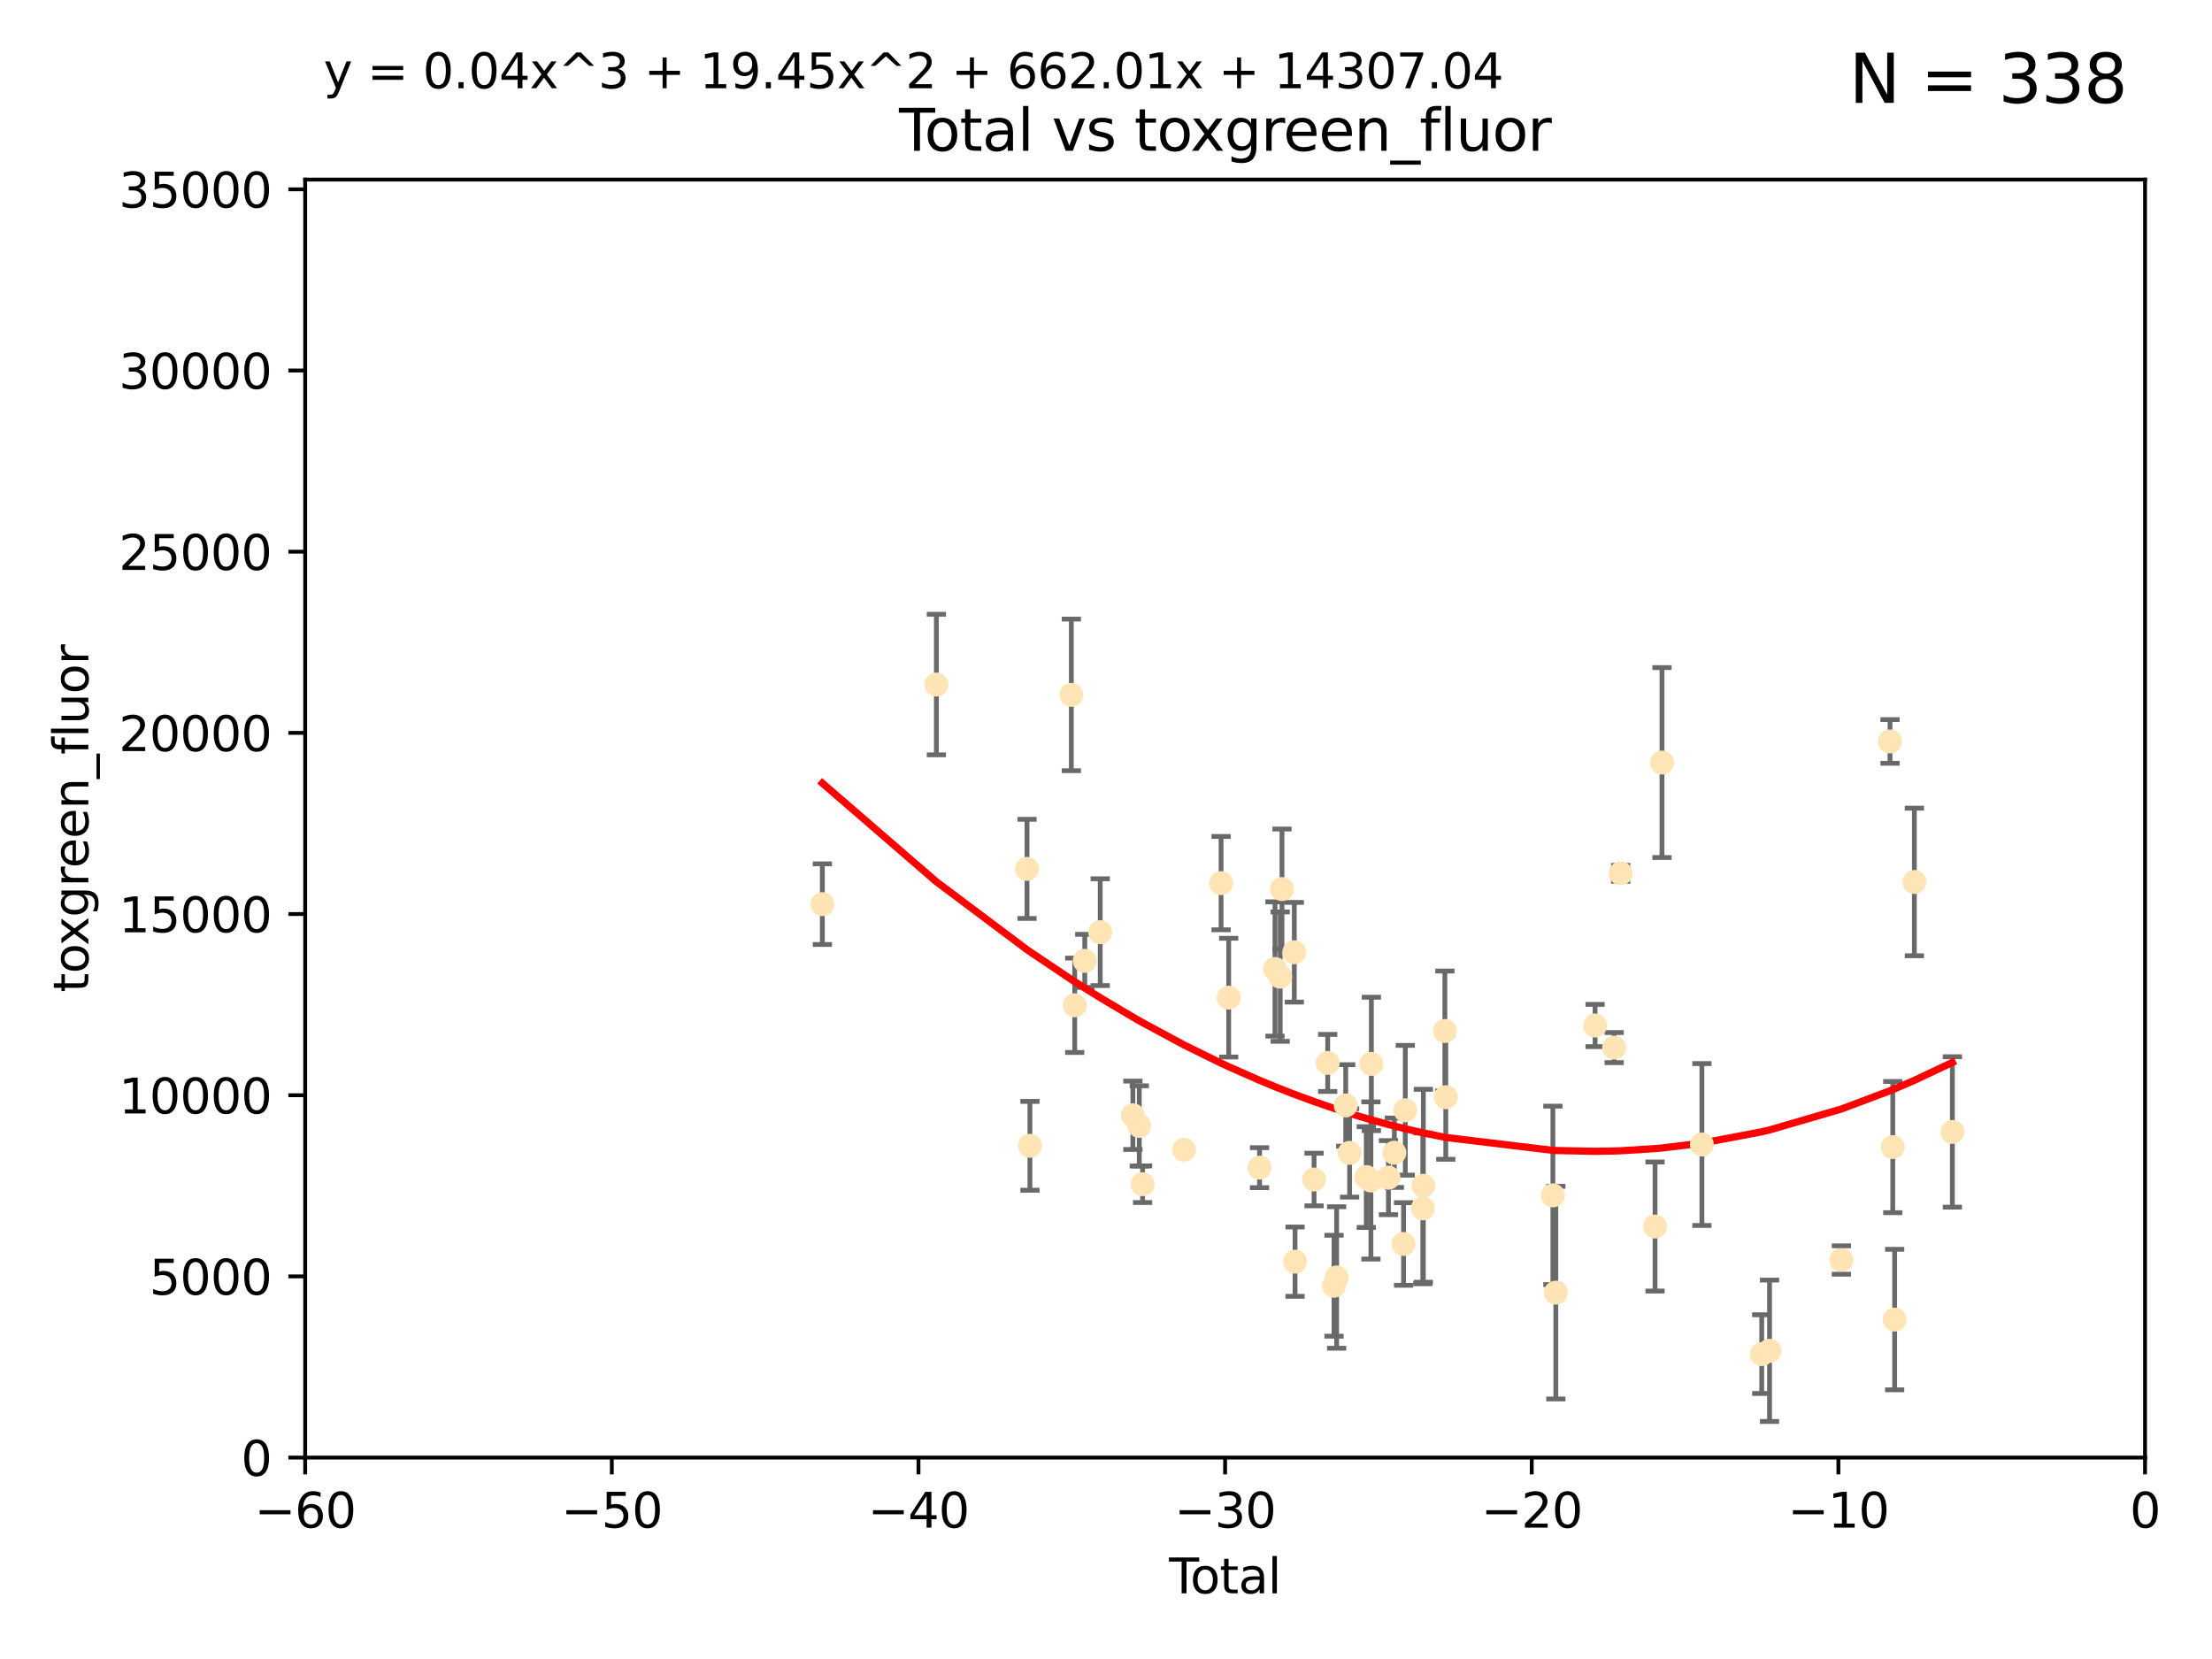 <?xml version="1.0" encoding="utf-8" standalone="no"?>
<!DOCTYPE svg PUBLIC "-//W3C//DTD SVG 1.1//EN"
  "http://www.w3.org/Graphics/SVG/1.1/DTD/svg11.dtd">
<svg xmlns:xlink="http://www.w3.org/1999/xlink" width="460.8pt" height="345.6pt" viewBox="0 0 460.8 345.6" xmlns="http://www.w3.org/2000/svg" version="1.1">
 <defs>
  <style type="text/css">*{stroke-linejoin: round; stroke-linecap: butt}</style>
 </defs>
 <g id="figure_1">
  <g id="patch_1">
   <path d="M 0 345.6 
L 460.8 345.6 
L 460.8 0 
L 0 0 
z
" style="fill: #ffffff"/>
  </g>
  <g id="axes_1">
   <g id="patch_2">
    <path d="M 63.571 303.64 
L 446.85 303.64 
L 446.85 37.411 
L 63.571 37.411 
z
" style="fill: #ffffff"/>
   </g>
   <g id="PathCollection_1">
    <defs>
     <path id="me85b49d311" d="M 0 1.118 
C 0.297 1.118 0.581 1 0.791 0.791 
C 1 0.581 1.118 0.297 1.118 0 
C 1.118 -0.297 1 -0.581 0.791 -0.791 
C 0.581 -1 0.297 -1.118 0 -1.118 
C -0.297 -1.118 -0.581 -1 -0.791 -0.791 
C -1 -0.581 -1.118 -0.297 -1.118 0 
C -1.118 0.297 -1 0.581 -0.791 0.791 
C -0.581 1 -0.297 1.118 0 1.118 
z
" style="stroke: #ffe4b5"/>
    </defs>
    <g clip-path="url(#p137fd1399c)">
     <use xlink:href="#me85b49d311" x="171.311" y="188.351" style="fill: #ffe4b5; stroke: #ffe4b5"/>
     <use xlink:href="#me85b49d311" x="195.063" y="142.599" style="fill: #ffe4b5; stroke: #ffe4b5"/>
     <use xlink:href="#me85b49d311" x="213.943" y="181.005" style="fill: #ffe4b5; stroke: #ffe4b5"/>
     <use xlink:href="#me85b49d311" x="214.558" y="238.693" style="fill: #ffe4b5; stroke: #ffe4b5"/>
     <use xlink:href="#me85b49d311" x="223.178" y="144.756" style="fill: #ffe4b5; stroke: #ffe4b5"/>
     <use xlink:href="#me85b49d311" x="223.882" y="209.418" style="fill: #ffe4b5; stroke: #ffe4b5"/>
     <use xlink:href="#me85b49d311" x="225.978" y="200.169" style="fill: #ffe4b5; stroke: #ffe4b5"/>
     <use xlink:href="#me85b49d311" x="229.196" y="194.192" style="fill: #ffe4b5; stroke: #ffe4b5"/>
     <use xlink:href="#me85b49d311" x="236.002" y="232.333" style="fill: #ffe4b5; stroke: #ffe4b5"/>
     <use xlink:href="#me85b49d311" x="237.334" y="234.551" style="fill: #ffe4b5; stroke: #ffe4b5"/>
     <use xlink:href="#me85b49d311" x="238.024" y="246.695" style="fill: #ffe4b5; stroke: #ffe4b5"/>
     <use xlink:href="#me85b49d311" x="246.672" y="239.511" style="fill: #ffe4b5; stroke: #ffe4b5"/>
     <use xlink:href="#me85b49d311" x="254.374" y="183.971" style="fill: #ffe4b5; stroke: #ffe4b5"/>
     <use xlink:href="#me85b49d311" x="255.958" y="207.828" style="fill: #ffe4b5; stroke: #ffe4b5"/>
     <use xlink:href="#me85b49d311" x="262.386" y="243.244" style="fill: #ffe4b5; stroke: #ffe4b5"/>
     <use xlink:href="#me85b49d311" x="265.608" y="201.857" style="fill: #ffe4b5; stroke: #ffe4b5"/>
     <use xlink:href="#me85b49d311" x="266.693" y="203.455" style="fill: #ffe4b5; stroke: #ffe4b5"/>
     <use xlink:href="#me85b49d311" x="267.062" y="185.203" style="fill: #ffe4b5; stroke: #ffe4b5"/>
     <use xlink:href="#me85b49d311" x="269.628" y="198.375" style="fill: #ffe4b5; stroke: #ffe4b5"/>
     <use xlink:href="#me85b49d311" x="269.785" y="262.829" style="fill: #ffe4b5; stroke: #ffe4b5"/>
     <use xlink:href="#me85b49d311" x="273.742" y="245.717" style="fill: #ffe4b5; stroke: #ffe4b5"/>
     <use xlink:href="#me85b49d311" x="276.582" y="221.426" style="fill: #ffe4b5; stroke: #ffe4b5"/>
     <use xlink:href="#me85b49d311" x="277.901" y="267.838" style="fill: #ffe4b5; stroke: #ffe4b5"/>
     <use xlink:href="#me85b49d311" x="278.444" y="266.121" style="fill: #ffe4b5; stroke: #ffe4b5"/>
     <use xlink:href="#me85b49d311" x="280.335" y="230.287" style="fill: #ffe4b5; stroke: #ffe4b5"/>
     <use xlink:href="#me85b49d311" x="281.148" y="240.165" style="fill: #ffe4b5; stroke: #ffe4b5"/>
     <use xlink:href="#me85b49d311" x="284.624" y="245.207" style="fill: #ffe4b5; stroke: #ffe4b5"/>
     <use xlink:href="#me85b49d311" x="285.587" y="245.916" style="fill: #ffe4b5; stroke: #ffe4b5"/>
     <use xlink:href="#me85b49d311" x="285.68" y="221.632" style="fill: #ffe4b5; stroke: #ffe4b5"/>
     <use xlink:href="#me85b49d311" x="289.239" y="245.328" style="fill: #ffe4b5; stroke: #ffe4b5"/>
     <use xlink:href="#me85b49d311" x="290.468" y="240.133" style="fill: #ffe4b5; stroke: #ffe4b5"/>
     <use xlink:href="#me85b49d311" x="292.388" y="259.145" style="fill: #ffe4b5; stroke: #ffe4b5"/>
     <use xlink:href="#me85b49d311" x="292.749" y="231.288" style="fill: #ffe4b5; stroke: #ffe4b5"/>
     <use xlink:href="#me85b49d311" x="296.398" y="251.723" style="fill: #ffe4b5; stroke: #ffe4b5"/>
     <use xlink:href="#me85b49d311" x="296.505" y="247.017" style="fill: #ffe4b5; stroke: #ffe4b5"/>
     <use xlink:href="#me85b49d311" x="300.995" y="214.773" style="fill: #ffe4b5; stroke: #ffe4b5"/>
     <use xlink:href="#me85b49d311" x="301.18" y="228.569" style="fill: #ffe4b5; stroke: #ffe4b5"/>
     <use xlink:href="#me85b49d311" x="323.494" y="249.018" style="fill: #ffe4b5; stroke: #ffe4b5"/>
     <use xlink:href="#me85b49d311" x="324.108" y="269.281" style="fill: #ffe4b5; stroke: #ffe4b5"/>
     <use xlink:href="#me85b49d311" x="332.286" y="213.635" style="fill: #ffe4b5; stroke: #ffe4b5"/>
     <use xlink:href="#me85b49d311" x="336.257" y="218.233" style="fill: #ffe4b5; stroke: #ffe4b5"/>
     <use xlink:href="#me85b49d311" x="337.617" y="181.932" style="fill: #ffe4b5; stroke: #ffe4b5"/>
     <use xlink:href="#me85b49d311" x="344.776" y="255.506" style="fill: #ffe4b5; stroke: #ffe4b5"/>
     <use xlink:href="#me85b49d311" x="346.22" y="158.854" style="fill: #ffe4b5; stroke: #ffe4b5"/>
     <use xlink:href="#me85b49d311" x="354.538" y="238.425" style="fill: #ffe4b5; stroke: #ffe4b5"/>
     <use xlink:href="#me85b49d311" x="366.999" y="282.089" style="fill: #ffe4b5; stroke: #ffe4b5"/>
     <use xlink:href="#me85b49d311" x="368.627" y="281.39" style="fill: #ffe4b5; stroke: #ffe4b5"/>
     <use xlink:href="#me85b49d311" x="383.593" y="262.484" style="fill: #ffe4b5; stroke: #ffe4b5"/>
     <use xlink:href="#me85b49d311" x="393.724" y="154.454" style="fill: #ffe4b5; stroke: #ffe4b5"/>
     <use xlink:href="#me85b49d311" x="394.298" y="238.955" style="fill: #ffe4b5; stroke: #ffe4b5"/>
     <use xlink:href="#me85b49d311" x="394.69" y="274.889" style="fill: #ffe4b5; stroke: #ffe4b5"/>
     <use xlink:href="#me85b49d311" x="398.798" y="183.73" style="fill: #ffe4b5; stroke: #ffe4b5"/>
     <use xlink:href="#me85b49d311" x="406.714" y="235.8" style="fill: #ffe4b5; stroke: #ffe4b5"/>
    </g>
   </g>
   <g id="matplotlib.axis_1">
    <g id="xtick_1">
     <g id="line2d_1">
      <defs>
       <path id="m6e05df9d14" d="M 0 0 
L 0 3.5 
" style="stroke: #000000; stroke-width: 0.8"/>
      </defs>
      <g>
       <use xlink:href="#m6e05df9d14" x="63.571" y="303.64" style="stroke: #000000; stroke-width: 0.8"/>
      </g>
     </g>
     <g id="text_1">
      <!-- −60 -->
      <g transform="translate(53.019 318.238)scale(0.1 -0.1)">
       <defs>
        <path id="DejaVuSans-2212" d="M 678 2272 
L 4684 2272 
L 4684 1741 
L 678 1741 
L 678 2272 
z
" transform="scale(0.016)"/>
        <path id="DejaVuSans-36" d="M 2113 2584 
Q 1688 2584 1439 2293 
Q 1191 2003 1191 1497 
Q 1191 994 1439 701 
Q 1688 409 2113 409 
Q 2538 409 2786 701 
Q 3034 994 3034 1497 
Q 3034 2003 2786 2293 
Q 2538 2584 2113 2584 
z
M 3366 4563 
L 3366 3988 
Q 3128 4100 2886 4159 
Q 2644 4219 2406 4219 
Q 1781 4219 1451 3797 
Q 1122 3375 1075 2522 
Q 1259 2794 1537 2939 
Q 1816 3084 2150 3084 
Q 2853 3084 3261 2657 
Q 3669 2231 3669 1497 
Q 3669 778 3244 343 
Q 2819 -91 2113 -91 
Q 1303 -91 875 529 
Q 447 1150 447 2328 
Q 447 3434 972 4092 
Q 1497 4750 2381 4750 
Q 2619 4750 2861 4703 
Q 3103 4656 3366 4563 
z
" transform="scale(0.016)"/>
        <path id="DejaVuSans-30" d="M 2034 4250 
Q 1547 4250 1301 3770 
Q 1056 3291 1056 2328 
Q 1056 1369 1301 889 
Q 1547 409 2034 409 
Q 2525 409 2770 889 
Q 3016 1369 3016 2328 
Q 3016 3291 2770 3770 
Q 2525 4250 2034 4250 
z
M 2034 4750 
Q 2819 4750 3233 4129 
Q 3647 3509 3647 2328 
Q 3647 1150 3233 529 
Q 2819 -91 2034 -91 
Q 1250 -91 836 529 
Q 422 1150 422 2328 
Q 422 3509 836 4129 
Q 1250 4750 2034 4750 
z
" transform="scale(0.016)"/>
       </defs>
       <use xlink:href="#DejaVuSans-2212"/>
       <use xlink:href="#DejaVuSans-36" x="83.789"/>
       <use xlink:href="#DejaVuSans-30" x="147.412"/>
      </g>
     </g>
    </g>
    <g id="xtick_2">
     <g id="line2d_2">
      <g>
       <use xlink:href="#m6e05df9d14" x="127.451" y="303.64" style="stroke: #000000; stroke-width: 0.8"/>
      </g>
     </g>
     <g id="text_2">
      <!-- −50 -->
      <g transform="translate(116.899 318.238)scale(0.1 -0.1)">
       <defs>
        <path id="DejaVuSans-35" d="M 691 4666 
L 3169 4666 
L 3169 4134 
L 1269 4134 
L 1269 2991 
Q 1406 3038 1543 3061 
Q 1681 3084 1819 3084 
Q 2600 3084 3056 2656 
Q 3513 2228 3513 1497 
Q 3513 744 3044 326 
Q 2575 -91 1722 -91 
Q 1428 -91 1123 -41 
Q 819 9 494 109 
L 494 744 
Q 775 591 1075 516 
Q 1375 441 1709 441 
Q 2250 441 2565 725 
Q 2881 1009 2881 1497 
Q 2881 1984 2565 2268 
Q 2250 2553 1709 2553 
Q 1456 2553 1204 2497 
Q 953 2441 691 2322 
L 691 4666 
z
" transform="scale(0.016)"/>
       </defs>
       <use xlink:href="#DejaVuSans-2212"/>
       <use xlink:href="#DejaVuSans-35" x="83.789"/>
       <use xlink:href="#DejaVuSans-30" x="147.412"/>
      </g>
     </g>
    </g>
    <g id="xtick_3">
     <g id="line2d_3">
      <g>
       <use xlink:href="#m6e05df9d14" x="191.331" y="303.64" style="stroke: #000000; stroke-width: 0.8"/>
      </g>
     </g>
     <g id="text_3">
      <!-- −40 -->
      <g transform="translate(180.778 318.238)scale(0.1 -0.1)">
       <defs>
        <path id="DejaVuSans-34" d="M 2419 4116 
L 825 1625 
L 2419 1625 
L 2419 4116 
z
M 2253 4666 
L 3047 4666 
L 3047 1625 
L 3713 1625 
L 3713 1100 
L 3047 1100 
L 3047 0 
L 2419 0 
L 2419 1100 
L 313 1100 
L 313 1709 
L 2253 4666 
z
" transform="scale(0.016)"/>
       </defs>
       <use xlink:href="#DejaVuSans-2212"/>
       <use xlink:href="#DejaVuSans-34" x="83.789"/>
       <use xlink:href="#DejaVuSans-30" x="147.412"/>
      </g>
     </g>
    </g>
    <g id="xtick_4">
     <g id="line2d_4">
      <g>
       <use xlink:href="#m6e05df9d14" x="255.211" y="303.64" style="stroke: #000000; stroke-width: 0.8"/>
      </g>
     </g>
     <g id="text_4">
      <!-- −30 -->
      <g transform="translate(244.658 318.238)scale(0.1 -0.1)">
       <defs>
        <path id="DejaVuSans-33" d="M 2597 2516 
Q 3050 2419 3304 2112 
Q 3559 1806 3559 1356 
Q 3559 666 3084 287 
Q 2609 -91 1734 -91 
Q 1441 -91 1130 -33 
Q 819 25 488 141 
L 488 750 
Q 750 597 1062 519 
Q 1375 441 1716 441 
Q 2309 441 2620 675 
Q 2931 909 2931 1356 
Q 2931 1769 2642 2001 
Q 2353 2234 1838 2234 
L 1294 2234 
L 1294 2753 
L 1863 2753 
Q 2328 2753 2575 2939 
Q 2822 3125 2822 3475 
Q 2822 3834 2567 4026 
Q 2313 4219 1838 4219 
Q 1578 4219 1281 4162 
Q 984 4106 628 3988 
L 628 4550 
Q 988 4650 1302 4700 
Q 1616 4750 1894 4750 
Q 2613 4750 3031 4423 
Q 3450 4097 3450 3541 
Q 3450 3153 3228 2886 
Q 3006 2619 2597 2516 
z
" transform="scale(0.016)"/>
       </defs>
       <use xlink:href="#DejaVuSans-2212"/>
       <use xlink:href="#DejaVuSans-33" x="83.789"/>
       <use xlink:href="#DejaVuSans-30" x="147.412"/>
      </g>
     </g>
    </g>
    <g id="xtick_5">
     <g id="line2d_5">
      <g>
       <use xlink:href="#m6e05df9d14" x="319.09" y="303.64" style="stroke: #000000; stroke-width: 0.8"/>
      </g>
     </g>
     <g id="text_5">
      <!-- −20 -->
      <g transform="translate(308.538 318.238)scale(0.1 -0.1)">
       <defs>
        <path id="DejaVuSans-32" d="M 1228 531 
L 3431 531 
L 3431 0 
L 469 0 
L 469 531 
Q 828 903 1448 1529 
Q 2069 2156 2228 2338 
Q 2531 2678 2651 2914 
Q 2772 3150 2772 3378 
Q 2772 3750 2511 3984 
Q 2250 4219 1831 4219 
Q 1534 4219 1204 4116 
Q 875 4013 500 3803 
L 500 4441 
Q 881 4594 1212 4672 
Q 1544 4750 1819 4750 
Q 2544 4750 2975 4387 
Q 3406 4025 3406 3419 
Q 3406 3131 3298 2873 
Q 3191 2616 2906 2266 
Q 2828 2175 2409 1742 
Q 1991 1309 1228 531 
z
" transform="scale(0.016)"/>
       </defs>
       <use xlink:href="#DejaVuSans-2212"/>
       <use xlink:href="#DejaVuSans-32" x="83.789"/>
       <use xlink:href="#DejaVuSans-30" x="147.412"/>
      </g>
     </g>
    </g>
    <g id="xtick_6">
     <g id="line2d_6">
      <g>
       <use xlink:href="#m6e05df9d14" x="382.97" y="303.64" style="stroke: #000000; stroke-width: 0.8"/>
      </g>
     </g>
     <g id="text_6">
      <!-- −10 -->
      <g transform="translate(372.418 318.238)scale(0.1 -0.1)">
       <defs>
        <path id="DejaVuSans-31" d="M 794 531 
L 1825 531 
L 1825 4091 
L 703 3866 
L 703 4441 
L 1819 4666 
L 2450 4666 
L 2450 531 
L 3481 531 
L 3481 0 
L 794 0 
L 794 531 
z
" transform="scale(0.016)"/>
       </defs>
       <use xlink:href="#DejaVuSans-2212"/>
       <use xlink:href="#DejaVuSans-31" x="83.789"/>
       <use xlink:href="#DejaVuSans-30" x="147.412"/>
      </g>
     </g>
    </g>
    <g id="xtick_7">
     <g id="line2d_7">
      <g>
       <use xlink:href="#m6e05df9d14" x="446.85" y="303.64" style="stroke: #000000; stroke-width: 0.8"/>
      </g>
     </g>
     <g id="text_7">
      <!-- 0 -->
      <g transform="translate(443.669 318.238)scale(0.1 -0.1)">
       <use xlink:href="#DejaVuSans-30"/>
      </g>
     </g>
    </g>
    <g id="text_8">
     <!-- Total -->
     <g transform="translate(243.534 331.917)scale(0.1 -0.1)">
      <defs>
       <path id="DejaVuSans-54" d="M -19 4666 
L 3928 4666 
L 3928 4134 
L 2272 4134 
L 2272 0 
L 1638 0 
L 1638 4134 
L -19 4134 
L -19 4666 
z
" transform="scale(0.016)"/>
       <path id="DejaVuSans-6f" d="M 1959 3097 
Q 1497 3097 1228 2736 
Q 959 2375 959 1747 
Q 959 1119 1226 758 
Q 1494 397 1959 397 
Q 2419 397 2687 759 
Q 2956 1122 2956 1747 
Q 2956 2369 2687 2733 
Q 2419 3097 1959 3097 
z
M 1959 3584 
Q 2709 3584 3137 3096 
Q 3566 2609 3566 1747 
Q 3566 888 3137 398 
Q 2709 -91 1959 -91 
Q 1206 -91 779 398 
Q 353 888 353 1747 
Q 353 2609 779 3096 
Q 1206 3584 1959 3584 
z
" transform="scale(0.016)"/>
       <path id="DejaVuSans-74" d="M 1172 4494 
L 1172 3500 
L 2356 3500 
L 2356 3053 
L 1172 3053 
L 1172 1153 
Q 1172 725 1289 603 
Q 1406 481 1766 481 
L 2356 481 
L 2356 0 
L 1766 0 
Q 1100 0 847 248 
Q 594 497 594 1153 
L 594 3053 
L 172 3053 
L 172 3500 
L 594 3500 
L 594 4494 
L 1172 4494 
z
" transform="scale(0.016)"/>
       <path id="DejaVuSans-61" d="M 2194 1759 
Q 1497 1759 1228 1600 
Q 959 1441 959 1056 
Q 959 750 1161 570 
Q 1363 391 1709 391 
Q 2188 391 2477 730 
Q 2766 1069 2766 1631 
L 2766 1759 
L 2194 1759 
z
M 3341 1997 
L 3341 0 
L 2766 0 
L 2766 531 
Q 2569 213 2275 61 
Q 1981 -91 1556 -91 
Q 1019 -91 701 211 
Q 384 513 384 1019 
Q 384 1609 779 1909 
Q 1175 2209 1959 2209 
L 2766 2209 
L 2766 2266 
Q 2766 2663 2505 2880 
Q 2244 3097 1772 3097 
Q 1472 3097 1187 3025 
Q 903 2953 641 2809 
L 641 3341 
Q 956 3463 1253 3523 
Q 1550 3584 1831 3584 
Q 2591 3584 2966 3190 
Q 3341 2797 3341 1997 
z
" transform="scale(0.016)"/>
       <path id="DejaVuSans-6c" d="M 603 4863 
L 1178 4863 
L 1178 0 
L 603 0 
L 603 4863 
z
" transform="scale(0.016)"/>
      </defs>
      <use xlink:href="#DejaVuSans-54"/>
      <use xlink:href="#DejaVuSans-6f" x="44.084"/>
      <use xlink:href="#DejaVuSans-74" x="105.266"/>
      <use xlink:href="#DejaVuSans-61" x="144.475"/>
      <use xlink:href="#DejaVuSans-6c" x="205.754"/>
     </g>
    </g>
   </g>
   <g id="matplotlib.axis_2">
    <g id="ytick_1">
     <g id="line2d_8">
      <defs>
       <path id="mf5586df813" d="M 0 0 
L -3.5 0 
" style="stroke: #000000; stroke-width: 0.8"/>
      </defs>
      <g>
       <use xlink:href="#mf5586df813" x="63.571" y="303.64" style="stroke: #000000; stroke-width: 0.8"/>
      </g>
     </g>
     <g id="text_9">
      <!-- 0 -->
      <g transform="translate(50.209 307.439)scale(0.1 -0.1)">
       <use xlink:href="#DejaVuSans-30"/>
      </g>
     </g>
    </g>
    <g id="ytick_2">
     <g id="line2d_9">
      <g>
       <use xlink:href="#mf5586df813" x="63.571" y="265.897" style="stroke: #000000; stroke-width: 0.8"/>
      </g>
     </g>
     <g id="text_10">
      <!-- 5000 -->
      <g transform="translate(31.121 269.696)scale(0.1 -0.1)">
       <use xlink:href="#DejaVuSans-35"/>
       <use xlink:href="#DejaVuSans-30" x="63.623"/>
       <use xlink:href="#DejaVuSans-30" x="127.246"/>
       <use xlink:href="#DejaVuSans-30" x="190.869"/>
      </g>
     </g>
    </g>
    <g id="ytick_3">
     <g id="line2d_10">
      <g>
       <use xlink:href="#mf5586df813" x="63.571" y="228.154" style="stroke: #000000; stroke-width: 0.8"/>
      </g>
     </g>
     <g id="text_11">
      <!-- 10000 -->
      <g transform="translate(24.759 231.953)scale(0.1 -0.1)">
       <use xlink:href="#DejaVuSans-31"/>
       <use xlink:href="#DejaVuSans-30" x="63.623"/>
       <use xlink:href="#DejaVuSans-30" x="127.246"/>
       <use xlink:href="#DejaVuSans-30" x="190.869"/>
       <use xlink:href="#DejaVuSans-30" x="254.492"/>
      </g>
     </g>
    </g>
    <g id="ytick_4">
     <g id="line2d_11">
      <g>
       <use xlink:href="#mf5586df813" x="63.571" y="190.411" style="stroke: #000000; stroke-width: 0.8"/>
      </g>
     </g>
     <g id="text_12">
      <!-- 15000 -->
      <g transform="translate(24.759 194.21)scale(0.1 -0.1)">
       <use xlink:href="#DejaVuSans-31"/>
       <use xlink:href="#DejaVuSans-35" x="63.623"/>
       <use xlink:href="#DejaVuSans-30" x="127.246"/>
       <use xlink:href="#DejaVuSans-30" x="190.869"/>
       <use xlink:href="#DejaVuSans-30" x="254.492"/>
      </g>
     </g>
    </g>
    <g id="ytick_5">
     <g id="line2d_12">
      <g>
       <use xlink:href="#mf5586df813" x="63.571" y="152.668" style="stroke: #000000; stroke-width: 0.8"/>
      </g>
     </g>
     <g id="text_13">
      <!-- 20000 -->
      <g transform="translate(24.759 156.467)scale(0.1 -0.1)">
       <use xlink:href="#DejaVuSans-32"/>
       <use xlink:href="#DejaVuSans-30" x="63.623"/>
       <use xlink:href="#DejaVuSans-30" x="127.246"/>
       <use xlink:href="#DejaVuSans-30" x="190.869"/>
       <use xlink:href="#DejaVuSans-30" x="254.492"/>
      </g>
     </g>
    </g>
    <g id="ytick_6">
     <g id="line2d_13">
      <g>
       <use xlink:href="#mf5586df813" x="63.571" y="114.925" style="stroke: #000000; stroke-width: 0.8"/>
      </g>
     </g>
     <g id="text_14">
      <!-- 25000 -->
      <g transform="translate(24.759 118.724)scale(0.1 -0.1)">
       <use xlink:href="#DejaVuSans-32"/>
       <use xlink:href="#DejaVuSans-35" x="63.623"/>
       <use xlink:href="#DejaVuSans-30" x="127.246"/>
       <use xlink:href="#DejaVuSans-30" x="190.869"/>
       <use xlink:href="#DejaVuSans-30" x="254.492"/>
      </g>
     </g>
    </g>
    <g id="ytick_7">
     <g id="line2d_14">
      <g>
       <use xlink:href="#mf5586df813" x="63.571" y="77.181" style="stroke: #000000; stroke-width: 0.8"/>
      </g>
     </g>
     <g id="text_15">
      <!-- 30000 -->
      <g transform="translate(24.759 80.981)scale(0.1 -0.1)">
       <use xlink:href="#DejaVuSans-33"/>
       <use xlink:href="#DejaVuSans-30" x="63.623"/>
       <use xlink:href="#DejaVuSans-30" x="127.246"/>
       <use xlink:href="#DejaVuSans-30" x="190.869"/>
       <use xlink:href="#DejaVuSans-30" x="254.492"/>
      </g>
     </g>
    </g>
    <g id="ytick_8">
     <g id="line2d_15">
      <g>
       <use xlink:href="#mf5586df813" x="63.571" y="39.438" style="stroke: #000000; stroke-width: 0.8"/>
      </g>
     </g>
     <g id="text_16">
      <!-- 35000 -->
      <g transform="translate(24.759 43.238)scale(0.1 -0.1)">
       <use xlink:href="#DejaVuSans-33"/>
       <use xlink:href="#DejaVuSans-35" x="63.623"/>
       <use xlink:href="#DejaVuSans-30" x="127.246"/>
       <use xlink:href="#DejaVuSans-30" x="190.869"/>
       <use xlink:href="#DejaVuSans-30" x="254.492"/>
      </g>
     </g>
    </g>
    <g id="text_17">
     <!-- toxgreen_fluor -->
     <g transform="translate(18.401 206.72)rotate(-90)scale(0.1 -0.1)">
      <defs>
       <path id="DejaVuSans-78" d="M 3513 3500 
L 2247 1797 
L 3578 0 
L 2900 0 
L 1881 1375 
L 863 0 
L 184 0 
L 1544 1831 
L 300 3500 
L 978 3500 
L 1906 2253 
L 2834 3500 
L 3513 3500 
z
" transform="scale(0.016)"/>
       <path id="DejaVuSans-67" d="M 2906 1791 
Q 2906 2416 2648 2759 
Q 2391 3103 1925 3103 
Q 1463 3103 1205 2759 
Q 947 2416 947 1791 
Q 947 1169 1205 825 
Q 1463 481 1925 481 
Q 2391 481 2648 825 
Q 2906 1169 2906 1791 
z
M 3481 434 
Q 3481 -459 3084 -895 
Q 2688 -1331 1869 -1331 
Q 1566 -1331 1297 -1286 
Q 1028 -1241 775 -1147 
L 775 -588 
Q 1028 -725 1275 -790 
Q 1522 -856 1778 -856 
Q 2344 -856 2625 -561 
Q 2906 -266 2906 331 
L 2906 616 
Q 2728 306 2450 153 
Q 2172 0 1784 0 
Q 1141 0 747 490 
Q 353 981 353 1791 
Q 353 2603 747 3093 
Q 1141 3584 1784 3584 
Q 2172 3584 2450 3431 
Q 2728 3278 2906 2969 
L 2906 3500 
L 3481 3500 
L 3481 434 
z
" transform="scale(0.016)"/>
       <path id="DejaVuSans-72" d="M 2631 2963 
Q 2534 3019 2420 3045 
Q 2306 3072 2169 3072 
Q 1681 3072 1420 2755 
Q 1159 2438 1159 1844 
L 1159 0 
L 581 0 
L 581 3500 
L 1159 3500 
L 1159 2956 
Q 1341 3275 1631 3429 
Q 1922 3584 2338 3584 
Q 2397 3584 2469 3576 
Q 2541 3569 2628 3553 
L 2631 2963 
z
" transform="scale(0.016)"/>
       <path id="DejaVuSans-65" d="M 3597 1894 
L 3597 1613 
L 953 1613 
Q 991 1019 1311 708 
Q 1631 397 2203 397 
Q 2534 397 2845 478 
Q 3156 559 3463 722 
L 3463 178 
Q 3153 47 2828 -22 
Q 2503 -91 2169 -91 
Q 1331 -91 842 396 
Q 353 884 353 1716 
Q 353 2575 817 3079 
Q 1281 3584 2069 3584 
Q 2775 3584 3186 3129 
Q 3597 2675 3597 1894 
z
M 3022 2063 
Q 3016 2534 2758 2815 
Q 2500 3097 2075 3097 
Q 1594 3097 1305 2825 
Q 1016 2553 972 2059 
L 3022 2063 
z
" transform="scale(0.016)"/>
       <path id="DejaVuSans-6e" d="M 3513 2113 
L 3513 0 
L 2938 0 
L 2938 2094 
Q 2938 2591 2744 2837 
Q 2550 3084 2163 3084 
Q 1697 3084 1428 2787 
Q 1159 2491 1159 1978 
L 1159 0 
L 581 0 
L 581 3500 
L 1159 3500 
L 1159 2956 
Q 1366 3272 1645 3428 
Q 1925 3584 2291 3584 
Q 2894 3584 3203 3211 
Q 3513 2838 3513 2113 
z
" transform="scale(0.016)"/>
       <path id="DejaVuSans-5f" d="M 3263 -1063 
L 3263 -1509 
L -63 -1509 
L -63 -1063 
L 3263 -1063 
z
" transform="scale(0.016)"/>
       <path id="DejaVuSans-66" d="M 2375 4863 
L 2375 4384 
L 1825 4384 
Q 1516 4384 1395 4259 
Q 1275 4134 1275 3809 
L 1275 3500 
L 2222 3500 
L 2222 3053 
L 1275 3053 
L 1275 0 
L 697 0 
L 697 3053 
L 147 3053 
L 147 3500 
L 697 3500 
L 697 3744 
Q 697 4328 969 4595 
Q 1241 4863 1831 4863 
L 2375 4863 
z
" transform="scale(0.016)"/>
       <path id="DejaVuSans-75" d="M 544 1381 
L 544 3500 
L 1119 3500 
L 1119 1403 
Q 1119 906 1312 657 
Q 1506 409 1894 409 
Q 2359 409 2629 706 
Q 2900 1003 2900 1516 
L 2900 3500 
L 3475 3500 
L 3475 0 
L 2900 0 
L 2900 538 
Q 2691 219 2414 64 
Q 2138 -91 1772 -91 
Q 1169 -91 856 284 
Q 544 659 544 1381 
z
M 1991 3584 
L 1991 3584 
z
" transform="scale(0.016)"/>
      </defs>
      <use xlink:href="#DejaVuSans-74"/>
      <use xlink:href="#DejaVuSans-6f" x="39.209"/>
      <use xlink:href="#DejaVuSans-78" x="97.266"/>
      <use xlink:href="#DejaVuSans-67" x="156.445"/>
      <use xlink:href="#DejaVuSans-72" x="219.922"/>
      <use xlink:href="#DejaVuSans-65" x="258.785"/>
      <use xlink:href="#DejaVuSans-65" x="320.309"/>
      <use xlink:href="#DejaVuSans-6e" x="381.832"/>
      <use xlink:href="#DejaVuSans-5f" x="445.211"/>
      <use xlink:href="#DejaVuSans-66" x="495.211"/>
      <use xlink:href="#DejaVuSans-6c" x="530.416"/>
      <use xlink:href="#DejaVuSans-75" x="558.199"/>
      <use xlink:href="#DejaVuSans-6f" x="621.578"/>
      <use xlink:href="#DejaVuSans-72" x="682.76"/>
     </g>
    </g>
   </g>
   <g id="LineCollection_1">
    <path d="M 171.311 196.752 
L 171.311 179.949 
" clip-path="url(#p137fd1399c)" style="fill: none; stroke: #696969"/>
    <path d="M 195.063 157.242 
L 195.063 127.957 
" clip-path="url(#p137fd1399c)" style="fill: none; stroke: #696969"/>
    <path d="M 213.943 191.334 
L 213.943 170.675 
" clip-path="url(#p137fd1399c)" style="fill: none; stroke: #696969"/>
    <path d="M 214.558 247.946 
L 214.558 229.44 
" clip-path="url(#p137fd1399c)" style="fill: none; stroke: #696969"/>
    <path d="M 223.178 160.546 
L 223.178 128.967 
" clip-path="url(#p137fd1399c)" style="fill: none; stroke: #696969"/>
    <path d="M 223.882 219.25 
L 223.882 199.587 
" clip-path="url(#p137fd1399c)" style="fill: none; stroke: #696969"/>
    <path d="M 225.978 205.695 
L 225.978 194.642 
" clip-path="url(#p137fd1399c)" style="fill: none; stroke: #696969"/>
    <path d="M 229.196 205.318 
L 229.196 183.065 
" clip-path="url(#p137fd1399c)" style="fill: none; stroke: #696969"/>
    <path d="M 236.002 239.456 
L 236.002 225.21 
" clip-path="url(#p137fd1399c)" style="fill: none; stroke: #696969"/>
    <path d="M 237.334 242.909 
L 237.334 226.193 
" clip-path="url(#p137fd1399c)" style="fill: none; stroke: #696969"/>
    <path d="M 238.024 250.509 
L 238.024 242.881 
" clip-path="url(#p137fd1399c)" style="fill: none; stroke: #696969"/>
    <path d="M 246.672 239.932 
L 246.672 239.091 
" clip-path="url(#p137fd1399c)" style="fill: none; stroke: #696969"/>
    <path d="M 254.374 193.689 
L 254.374 174.254 
" clip-path="url(#p137fd1399c)" style="fill: none; stroke: #696969"/>
    <path d="M 255.958 220.196 
L 255.958 195.46 
" clip-path="url(#p137fd1399c)" style="fill: none; stroke: #696969"/>
    <path d="M 262.386 247.41 
L 262.386 239.079 
" clip-path="url(#p137fd1399c)" style="fill: none; stroke: #696969"/>
    <path d="M 265.608 215.842 
L 265.608 187.872 
" clip-path="url(#p137fd1399c)" style="fill: none; stroke: #696969"/>
    <path d="M 266.693 216.927 
L 266.693 189.982 
" clip-path="url(#p137fd1399c)" style="fill: none; stroke: #696969"/>
    <path d="M 267.062 197.701 
L 267.062 172.706 
" clip-path="url(#p137fd1399c)" style="fill: none; stroke: #696969"/>
    <path d="M 269.628 208.757 
L 269.628 187.992 
" clip-path="url(#p137fd1399c)" style="fill: none; stroke: #696969"/>
    <path d="M 269.785 270.051 
L 269.785 255.606 
" clip-path="url(#p137fd1399c)" style="fill: none; stroke: #696969"/>
    <path d="M 273.742 251.194 
L 273.742 240.24 
" clip-path="url(#p137fd1399c)" style="fill: none; stroke: #696969"/>
    <path d="M 276.582 227.368 
L 276.582 215.484 
" clip-path="url(#p137fd1399c)" style="fill: none; stroke: #696969"/>
    <path d="M 277.901 278.351 
L 277.901 257.325 
" clip-path="url(#p137fd1399c)" style="fill: none; stroke: #696969"/>
    <path d="M 278.444 280.859 
L 278.444 251.383 
" clip-path="url(#p137fd1399c)" style="fill: none; stroke: #696969"/>
    <path d="M 280.335 238.782 
L 280.335 221.793 
" clip-path="url(#p137fd1399c)" style="fill: none; stroke: #696969"/>
    <path d="M 281.148 249.376 
L 281.148 230.955 
" clip-path="url(#p137fd1399c)" style="fill: none; stroke: #696969"/>
    <path d="M 284.624 255.702 
L 284.624 234.711 
" clip-path="url(#p137fd1399c)" style="fill: none; stroke: #696969"/>
    <path d="M 285.587 262.289 
L 285.587 229.543 
" clip-path="url(#p137fd1399c)" style="fill: none; stroke: #696969"/>
    <path d="M 285.68 235.523 
L 285.68 207.742 
" clip-path="url(#p137fd1399c)" style="fill: none; stroke: #696969"/>
    <path d="M 289.239 253.044 
L 289.239 237.611 
" clip-path="url(#p137fd1399c)" style="fill: none; stroke: #696969"/>
    <path d="M 290.468 247.36 
L 290.468 232.905 
" clip-path="url(#p137fd1399c)" style="fill: none; stroke: #696969"/>
    <path d="M 292.388 267.749 
L 292.388 250.541 
" clip-path="url(#p137fd1399c)" style="fill: none; stroke: #696969"/>
    <path d="M 292.749 244.802 
L 292.749 217.774 
" clip-path="url(#p137fd1399c)" style="fill: none; stroke: #696969"/>
    <path d="M 296.398 267.424 
L 296.398 236.021 
" clip-path="url(#p137fd1399c)" style="fill: none; stroke: #696969"/>
    <path d="M 296.505 267.112 
L 296.505 226.923 
" clip-path="url(#p137fd1399c)" style="fill: none; stroke: #696969"/>
    <path d="M 300.995 227.262 
L 300.995 202.285 
" clip-path="url(#p137fd1399c)" style="fill: none; stroke: #696969"/>
    <path d="M 301.18 241.498 
L 301.18 215.64 
" clip-path="url(#p137fd1399c)" style="fill: none; stroke: #696969"/>
    <path d="M 323.494 267.609 
L 323.494 230.427 
" clip-path="url(#p137fd1399c)" style="fill: none; stroke: #696969"/>
    <path d="M 324.108 291.425 
L 324.108 247.137 
" clip-path="url(#p137fd1399c)" style="fill: none; stroke: #696969"/>
    <path d="M 332.286 218.032 
L 332.286 209.238 
" clip-path="url(#p137fd1399c)" style="fill: none; stroke: #696969"/>
    <path d="M 336.257 221.368 
L 336.257 215.099 
" clip-path="url(#p137fd1399c)" style="fill: none; stroke: #696969"/>
    <path d="M 337.617 183.595 
L 337.617 180.268 
" clip-path="url(#p137fd1399c)" style="fill: none; stroke: #696969"/>
    <path d="M 344.776 268.949 
L 344.776 242.062 
" clip-path="url(#p137fd1399c)" style="fill: none; stroke: #696969"/>
    <path d="M 346.22 178.637 
L 346.22 139.071 
" clip-path="url(#p137fd1399c)" style="fill: none; stroke: #696969"/>
    <path d="M 354.538 255.286 
L 354.538 221.564 
" clip-path="url(#p137fd1399c)" style="fill: none; stroke: #696969"/>
    <path d="M 366.999 290.29 
L 366.999 273.889 
" clip-path="url(#p137fd1399c)" style="fill: none; stroke: #696969"/>
    <path d="M 368.627 296.116 
L 368.627 266.665 
" clip-path="url(#p137fd1399c)" style="fill: none; stroke: #696969"/>
    <path d="M 383.593 265.442 
L 383.593 259.527 
" clip-path="url(#p137fd1399c)" style="fill: none; stroke: #696969"/>
    <path d="M 393.724 158.999 
L 393.724 149.909 
" clip-path="url(#p137fd1399c)" style="fill: none; stroke: #696969"/>
    <path d="M 394.298 252.619 
L 394.298 225.291 
" clip-path="url(#p137fd1399c)" style="fill: none; stroke: #696969"/>
    <path d="M 394.69 289.523 
L 394.69 260.256 
" clip-path="url(#p137fd1399c)" style="fill: none; stroke: #696969"/>
    <path d="M 398.798 199.103 
L 398.798 168.356 
" clip-path="url(#p137fd1399c)" style="fill: none; stroke: #696969"/>
    <path d="M 406.714 251.47 
L 406.714 220.13 
" clip-path="url(#p137fd1399c)" style="fill: none; stroke: #696969"/>
   </g>
   <g id="line2d_16">
    <defs>
     <path id="m6fd2013643" d="M 2 0 
L -2 -0 
" style="stroke: #696969"/>
    </defs>
    <g clip-path="url(#p137fd1399c)">
     <use xlink:href="#m6fd2013643" x="171.311" y="196.752" style="fill: #696969; stroke: #696969"/>
     <use xlink:href="#m6fd2013643" x="195.063" y="157.242" style="fill: #696969; stroke: #696969"/>
     <use xlink:href="#m6fd2013643" x="213.943" y="191.334" style="fill: #696969; stroke: #696969"/>
     <use xlink:href="#m6fd2013643" x="214.558" y="247.946" style="fill: #696969; stroke: #696969"/>
     <use xlink:href="#m6fd2013643" x="223.178" y="160.546" style="fill: #696969; stroke: #696969"/>
     <use xlink:href="#m6fd2013643" x="223.882" y="219.25" style="fill: #696969; stroke: #696969"/>
     <use xlink:href="#m6fd2013643" x="225.978" y="205.695" style="fill: #696969; stroke: #696969"/>
     <use xlink:href="#m6fd2013643" x="229.196" y="205.318" style="fill: #696969; stroke: #696969"/>
     <use xlink:href="#m6fd2013643" x="236.002" y="239.456" style="fill: #696969; stroke: #696969"/>
     <use xlink:href="#m6fd2013643" x="237.334" y="242.909" style="fill: #696969; stroke: #696969"/>
     <use xlink:href="#m6fd2013643" x="238.024" y="250.509" style="fill: #696969; stroke: #696969"/>
     <use xlink:href="#m6fd2013643" x="246.672" y="239.932" style="fill: #696969; stroke: #696969"/>
     <use xlink:href="#m6fd2013643" x="254.374" y="193.689" style="fill: #696969; stroke: #696969"/>
     <use xlink:href="#m6fd2013643" x="255.958" y="220.196" style="fill: #696969; stroke: #696969"/>
     <use xlink:href="#m6fd2013643" x="262.386" y="247.41" style="fill: #696969; stroke: #696969"/>
     <use xlink:href="#m6fd2013643" x="265.608" y="215.842" style="fill: #696969; stroke: #696969"/>
     <use xlink:href="#m6fd2013643" x="266.693" y="216.927" style="fill: #696969; stroke: #696969"/>
     <use xlink:href="#m6fd2013643" x="267.062" y="197.701" style="fill: #696969; stroke: #696969"/>
     <use xlink:href="#m6fd2013643" x="269.628" y="208.757" style="fill: #696969; stroke: #696969"/>
     <use xlink:href="#m6fd2013643" x="269.785" y="270.051" style="fill: #696969; stroke: #696969"/>
     <use xlink:href="#m6fd2013643" x="273.742" y="251.194" style="fill: #696969; stroke: #696969"/>
     <use xlink:href="#m6fd2013643" x="276.582" y="227.368" style="fill: #696969; stroke: #696969"/>
     <use xlink:href="#m6fd2013643" x="277.901" y="278.351" style="fill: #696969; stroke: #696969"/>
     <use xlink:href="#m6fd2013643" x="278.444" y="280.859" style="fill: #696969; stroke: #696969"/>
     <use xlink:href="#m6fd2013643" x="280.335" y="238.782" style="fill: #696969; stroke: #696969"/>
     <use xlink:href="#m6fd2013643" x="281.148" y="249.376" style="fill: #696969; stroke: #696969"/>
     <use xlink:href="#m6fd2013643" x="284.624" y="255.702" style="fill: #696969; stroke: #696969"/>
     <use xlink:href="#m6fd2013643" x="285.587" y="262.289" style="fill: #696969; stroke: #696969"/>
     <use xlink:href="#m6fd2013643" x="285.68" y="235.523" style="fill: #696969; stroke: #696969"/>
     <use xlink:href="#m6fd2013643" x="289.239" y="253.044" style="fill: #696969; stroke: #696969"/>
     <use xlink:href="#m6fd2013643" x="290.468" y="247.36" style="fill: #696969; stroke: #696969"/>
     <use xlink:href="#m6fd2013643" x="292.388" y="267.749" style="fill: #696969; stroke: #696969"/>
     <use xlink:href="#m6fd2013643" x="292.749" y="244.802" style="fill: #696969; stroke: #696969"/>
     <use xlink:href="#m6fd2013643" x="296.398" y="267.424" style="fill: #696969; stroke: #696969"/>
     <use xlink:href="#m6fd2013643" x="296.505" y="267.112" style="fill: #696969; stroke: #696969"/>
     <use xlink:href="#m6fd2013643" x="300.995" y="227.262" style="fill: #696969; stroke: #696969"/>
     <use xlink:href="#m6fd2013643" x="301.18" y="241.498" style="fill: #696969; stroke: #696969"/>
     <use xlink:href="#m6fd2013643" x="323.494" y="267.609" style="fill: #696969; stroke: #696969"/>
     <use xlink:href="#m6fd2013643" x="324.108" y="291.425" style="fill: #696969; stroke: #696969"/>
     <use xlink:href="#m6fd2013643" x="332.286" y="218.032" style="fill: #696969; stroke: #696969"/>
     <use xlink:href="#m6fd2013643" x="336.257" y="221.368" style="fill: #696969; stroke: #696969"/>
     <use xlink:href="#m6fd2013643" x="337.617" y="183.595" style="fill: #696969; stroke: #696969"/>
     <use xlink:href="#m6fd2013643" x="344.776" y="268.949" style="fill: #696969; stroke: #696969"/>
     <use xlink:href="#m6fd2013643" x="346.22" y="178.637" style="fill: #696969; stroke: #696969"/>
     <use xlink:href="#m6fd2013643" x="354.538" y="255.286" style="fill: #696969; stroke: #696969"/>
     <use xlink:href="#m6fd2013643" x="366.999" y="290.29" style="fill: #696969; stroke: #696969"/>
     <use xlink:href="#m6fd2013643" x="368.627" y="296.116" style="fill: #696969; stroke: #696969"/>
     <use xlink:href="#m6fd2013643" x="383.593" y="265.442" style="fill: #696969; stroke: #696969"/>
     <use xlink:href="#m6fd2013643" x="393.724" y="158.999" style="fill: #696969; stroke: #696969"/>
     <use xlink:href="#m6fd2013643" x="394.298" y="252.619" style="fill: #696969; stroke: #696969"/>
     <use xlink:href="#m6fd2013643" x="394.69" y="289.523" style="fill: #696969; stroke: #696969"/>
     <use xlink:href="#m6fd2013643" x="398.798" y="199.103" style="fill: #696969; stroke: #696969"/>
     <use xlink:href="#m6fd2013643" x="406.714" y="251.47" style="fill: #696969; stroke: #696969"/>
    </g>
   </g>
   <g id="line2d_17">
    <g clip-path="url(#p137fd1399c)">
     <use xlink:href="#m6fd2013643" x="171.311" y="179.949" style="fill: #696969; stroke: #696969"/>
     <use xlink:href="#m6fd2013643" x="195.063" y="127.957" style="fill: #696969; stroke: #696969"/>
     <use xlink:href="#m6fd2013643" x="213.943" y="170.675" style="fill: #696969; stroke: #696969"/>
     <use xlink:href="#m6fd2013643" x="214.558" y="229.44" style="fill: #696969; stroke: #696969"/>
     <use xlink:href="#m6fd2013643" x="223.178" y="128.967" style="fill: #696969; stroke: #696969"/>
     <use xlink:href="#m6fd2013643" x="223.882" y="199.587" style="fill: #696969; stroke: #696969"/>
     <use xlink:href="#m6fd2013643" x="225.978" y="194.642" style="fill: #696969; stroke: #696969"/>
     <use xlink:href="#m6fd2013643" x="229.196" y="183.065" style="fill: #696969; stroke: #696969"/>
     <use xlink:href="#m6fd2013643" x="236.002" y="225.21" style="fill: #696969; stroke: #696969"/>
     <use xlink:href="#m6fd2013643" x="237.334" y="226.193" style="fill: #696969; stroke: #696969"/>
     <use xlink:href="#m6fd2013643" x="238.024" y="242.881" style="fill: #696969; stroke: #696969"/>
     <use xlink:href="#m6fd2013643" x="246.672" y="239.091" style="fill: #696969; stroke: #696969"/>
     <use xlink:href="#m6fd2013643" x="254.374" y="174.254" style="fill: #696969; stroke: #696969"/>
     <use xlink:href="#m6fd2013643" x="255.958" y="195.46" style="fill: #696969; stroke: #696969"/>
     <use xlink:href="#m6fd2013643" x="262.386" y="239.079" style="fill: #696969; stroke: #696969"/>
     <use xlink:href="#m6fd2013643" x="265.608" y="187.872" style="fill: #696969; stroke: #696969"/>
     <use xlink:href="#m6fd2013643" x="266.693" y="189.982" style="fill: #696969; stroke: #696969"/>
     <use xlink:href="#m6fd2013643" x="267.062" y="172.706" style="fill: #696969; stroke: #696969"/>
     <use xlink:href="#m6fd2013643" x="269.628" y="187.992" style="fill: #696969; stroke: #696969"/>
     <use xlink:href="#m6fd2013643" x="269.785" y="255.606" style="fill: #696969; stroke: #696969"/>
     <use xlink:href="#m6fd2013643" x="273.742" y="240.24" style="fill: #696969; stroke: #696969"/>
     <use xlink:href="#m6fd2013643" x="276.582" y="215.484" style="fill: #696969; stroke: #696969"/>
     <use xlink:href="#m6fd2013643" x="277.901" y="257.325" style="fill: #696969; stroke: #696969"/>
     <use xlink:href="#m6fd2013643" x="278.444" y="251.383" style="fill: #696969; stroke: #696969"/>
     <use xlink:href="#m6fd2013643" x="280.335" y="221.793" style="fill: #696969; stroke: #696969"/>
     <use xlink:href="#m6fd2013643" x="281.148" y="230.955" style="fill: #696969; stroke: #696969"/>
     <use xlink:href="#m6fd2013643" x="284.624" y="234.711" style="fill: #696969; stroke: #696969"/>
     <use xlink:href="#m6fd2013643" x="285.587" y="229.543" style="fill: #696969; stroke: #696969"/>
     <use xlink:href="#m6fd2013643" x="285.68" y="207.742" style="fill: #696969; stroke: #696969"/>
     <use xlink:href="#m6fd2013643" x="289.239" y="237.611" style="fill: #696969; stroke: #696969"/>
     <use xlink:href="#m6fd2013643" x="290.468" y="232.905" style="fill: #696969; stroke: #696969"/>
     <use xlink:href="#m6fd2013643" x="292.388" y="250.541" style="fill: #696969; stroke: #696969"/>
     <use xlink:href="#m6fd2013643" x="292.749" y="217.774" style="fill: #696969; stroke: #696969"/>
     <use xlink:href="#m6fd2013643" x="296.398" y="236.021" style="fill: #696969; stroke: #696969"/>
     <use xlink:href="#m6fd2013643" x="296.505" y="226.923" style="fill: #696969; stroke: #696969"/>
     <use xlink:href="#m6fd2013643" x="300.995" y="202.285" style="fill: #696969; stroke: #696969"/>
     <use xlink:href="#m6fd2013643" x="301.18" y="215.64" style="fill: #696969; stroke: #696969"/>
     <use xlink:href="#m6fd2013643" x="323.494" y="230.427" style="fill: #696969; stroke: #696969"/>
     <use xlink:href="#m6fd2013643" x="324.108" y="247.137" style="fill: #696969; stroke: #696969"/>
     <use xlink:href="#m6fd2013643" x="332.286" y="209.238" style="fill: #696969; stroke: #696969"/>
     <use xlink:href="#m6fd2013643" x="336.257" y="215.099" style="fill: #696969; stroke: #696969"/>
     <use xlink:href="#m6fd2013643" x="337.617" y="180.268" style="fill: #696969; stroke: #696969"/>
     <use xlink:href="#m6fd2013643" x="344.776" y="242.062" style="fill: #696969; stroke: #696969"/>
     <use xlink:href="#m6fd2013643" x="346.22" y="139.071" style="fill: #696969; stroke: #696969"/>
     <use xlink:href="#m6fd2013643" x="354.538" y="221.564" style="fill: #696969; stroke: #696969"/>
     <use xlink:href="#m6fd2013643" x="366.999" y="273.889" style="fill: #696969; stroke: #696969"/>
     <use xlink:href="#m6fd2013643" x="368.627" y="266.665" style="fill: #696969; stroke: #696969"/>
     <use xlink:href="#m6fd2013643" x="383.593" y="259.527" style="fill: #696969; stroke: #696969"/>
     <use xlink:href="#m6fd2013643" x="393.724" y="149.909" style="fill: #696969; stroke: #696969"/>
     <use xlink:href="#m6fd2013643" x="394.298" y="225.291" style="fill: #696969; stroke: #696969"/>
     <use xlink:href="#m6fd2013643" x="394.69" y="260.256" style="fill: #696969; stroke: #696969"/>
     <use xlink:href="#m6fd2013643" x="398.798" y="168.356" style="fill: #696969; stroke: #696969"/>
     <use xlink:href="#m6fd2013643" x="406.714" y="220.13" style="fill: #696969; stroke: #696969"/>
    </g>
   </g>
   <g id="line2d_18">
    <path d="M 171.311 163.148 
L 195.063 183.677 
L 213.943 197.834 
L 214.558 198.263 
L 223.178 204.046 
L 223.882 204.5 
L 225.978 205.836 
L 229.196 207.838 
L 236.002 211.881 
L 237.334 212.642 
L 238.024 213.032 
L 246.672 217.69 
L 254.374 221.476 
L 255.958 222.212 
L 262.386 225.049 
L 265.608 226.38 
L 266.693 226.814 
L 267.062 226.96 
L 269.628 227.955 
L 269.785 228.014 
L 273.742 229.467 
L 276.582 230.452 
L 277.901 230.894 
L 278.444 231.072 
L 280.335 231.681 
L 281.148 231.936 
L 284.624 232.981 
L 285.587 233.258 
L 285.68 233.285 
L 289.239 234.257 
L 290.468 234.575 
L 292.388 235.053 
L 292.749 235.14 
L 296.398 235.98 
L 296.505 236.003 
L 300.995 236.921 
L 301.18 236.956 
L 323.494 239.642 
L 324.108 239.672 
L 332.286 239.842 
L 336.257 239.772 
L 337.617 239.724 
L 344.776 239.279 
L 346.22 239.149 
L 354.538 238.138 
L 366.999 235.776 
L 368.627 235.392 
L 383.593 231.032 
L 393.724 227.226 
L 394.298 226.989 
L 394.69 226.826 
L 398.798 225.057 
L 406.714 221.321 
" clip-path="url(#p137fd1399c)" style="fill: none; stroke: #ff0000; stroke-width: 1.5; stroke-linecap: square"/>
   </g>
   <g id="line2d_19">
    <defs>
     <path id="mc5e4248d53" d="M 0 2 
C 0.53 2 1.039 1.789 1.414 1.414 
C 1.789 1.039 2 0.53 2 0 
C 2 -0.53 1.789 -1.039 1.414 -1.414 
C 1.039 -1.789 0.53 -2 0 -2 
C -0.53 -2 -1.039 -1.789 -1.414 -1.414 
C -1.789 -1.039 -2 -0.53 -2 0 
C -2 0.53 -1.789 1.039 -1.414 1.414 
C -1.039 1.789 -0.53 2 0 2 
z
" style="stroke: #ffe4b5"/>
    </defs>
    <g clip-path="url(#p137fd1399c)">
     <use xlink:href="#mc5e4248d53" x="171.311" y="188.351" style="fill: #ffe4b5; stroke: #ffe4b5"/>
     <use xlink:href="#mc5e4248d53" x="195.063" y="142.599" style="fill: #ffe4b5; stroke: #ffe4b5"/>
     <use xlink:href="#mc5e4248d53" x="213.943" y="181.005" style="fill: #ffe4b5; stroke: #ffe4b5"/>
     <use xlink:href="#mc5e4248d53" x="214.558" y="238.693" style="fill: #ffe4b5; stroke: #ffe4b5"/>
     <use xlink:href="#mc5e4248d53" x="223.178" y="144.756" style="fill: #ffe4b5; stroke: #ffe4b5"/>
     <use xlink:href="#mc5e4248d53" x="223.882" y="209.418" style="fill: #ffe4b5; stroke: #ffe4b5"/>
     <use xlink:href="#mc5e4248d53" x="225.978" y="200.169" style="fill: #ffe4b5; stroke: #ffe4b5"/>
     <use xlink:href="#mc5e4248d53" x="229.196" y="194.192" style="fill: #ffe4b5; stroke: #ffe4b5"/>
     <use xlink:href="#mc5e4248d53" x="236.002" y="232.333" style="fill: #ffe4b5; stroke: #ffe4b5"/>
     <use xlink:href="#mc5e4248d53" x="237.334" y="234.551" style="fill: #ffe4b5; stroke: #ffe4b5"/>
     <use xlink:href="#mc5e4248d53" x="238.024" y="246.695" style="fill: #ffe4b5; stroke: #ffe4b5"/>
     <use xlink:href="#mc5e4248d53" x="246.672" y="239.511" style="fill: #ffe4b5; stroke: #ffe4b5"/>
     <use xlink:href="#mc5e4248d53" x="254.374" y="183.971" style="fill: #ffe4b5; stroke: #ffe4b5"/>
     <use xlink:href="#mc5e4248d53" x="255.958" y="207.828" style="fill: #ffe4b5; stroke: #ffe4b5"/>
     <use xlink:href="#mc5e4248d53" x="262.386" y="243.244" style="fill: #ffe4b5; stroke: #ffe4b5"/>
     <use xlink:href="#mc5e4248d53" x="265.608" y="201.857" style="fill: #ffe4b5; stroke: #ffe4b5"/>
     <use xlink:href="#mc5e4248d53" x="266.693" y="203.455" style="fill: #ffe4b5; stroke: #ffe4b5"/>
     <use xlink:href="#mc5e4248d53" x="267.062" y="185.203" style="fill: #ffe4b5; stroke: #ffe4b5"/>
     <use xlink:href="#mc5e4248d53" x="269.628" y="198.375" style="fill: #ffe4b5; stroke: #ffe4b5"/>
     <use xlink:href="#mc5e4248d53" x="269.785" y="262.829" style="fill: #ffe4b5; stroke: #ffe4b5"/>
     <use xlink:href="#mc5e4248d53" x="273.742" y="245.717" style="fill: #ffe4b5; stroke: #ffe4b5"/>
     <use xlink:href="#mc5e4248d53" x="276.582" y="221.426" style="fill: #ffe4b5; stroke: #ffe4b5"/>
     <use xlink:href="#mc5e4248d53" x="277.901" y="267.838" style="fill: #ffe4b5; stroke: #ffe4b5"/>
     <use xlink:href="#mc5e4248d53" x="278.444" y="266.121" style="fill: #ffe4b5; stroke: #ffe4b5"/>
     <use xlink:href="#mc5e4248d53" x="280.335" y="230.287" style="fill: #ffe4b5; stroke: #ffe4b5"/>
     <use xlink:href="#mc5e4248d53" x="281.148" y="240.165" style="fill: #ffe4b5; stroke: #ffe4b5"/>
     <use xlink:href="#mc5e4248d53" x="284.624" y="245.207" style="fill: #ffe4b5; stroke: #ffe4b5"/>
     <use xlink:href="#mc5e4248d53" x="285.587" y="245.916" style="fill: #ffe4b5; stroke: #ffe4b5"/>
     <use xlink:href="#mc5e4248d53" x="285.68" y="221.632" style="fill: #ffe4b5; stroke: #ffe4b5"/>
     <use xlink:href="#mc5e4248d53" x="289.239" y="245.328" style="fill: #ffe4b5; stroke: #ffe4b5"/>
     <use xlink:href="#mc5e4248d53" x="290.468" y="240.133" style="fill: #ffe4b5; stroke: #ffe4b5"/>
     <use xlink:href="#mc5e4248d53" x="292.388" y="259.145" style="fill: #ffe4b5; stroke: #ffe4b5"/>
     <use xlink:href="#mc5e4248d53" x="292.749" y="231.288" style="fill: #ffe4b5; stroke: #ffe4b5"/>
     <use xlink:href="#mc5e4248d53" x="296.398" y="251.723" style="fill: #ffe4b5; stroke: #ffe4b5"/>
     <use xlink:href="#mc5e4248d53" x="296.505" y="247.017" style="fill: #ffe4b5; stroke: #ffe4b5"/>
     <use xlink:href="#mc5e4248d53" x="300.995" y="214.773" style="fill: #ffe4b5; stroke: #ffe4b5"/>
     <use xlink:href="#mc5e4248d53" x="301.18" y="228.569" style="fill: #ffe4b5; stroke: #ffe4b5"/>
     <use xlink:href="#mc5e4248d53" x="323.494" y="249.018" style="fill: #ffe4b5; stroke: #ffe4b5"/>
     <use xlink:href="#mc5e4248d53" x="324.108" y="269.281" style="fill: #ffe4b5; stroke: #ffe4b5"/>
     <use xlink:href="#mc5e4248d53" x="332.286" y="213.635" style="fill: #ffe4b5; stroke: #ffe4b5"/>
     <use xlink:href="#mc5e4248d53" x="336.257" y="218.233" style="fill: #ffe4b5; stroke: #ffe4b5"/>
     <use xlink:href="#mc5e4248d53" x="337.617" y="181.932" style="fill: #ffe4b5; stroke: #ffe4b5"/>
     <use xlink:href="#mc5e4248d53" x="344.776" y="255.506" style="fill: #ffe4b5; stroke: #ffe4b5"/>
     <use xlink:href="#mc5e4248d53" x="346.22" y="158.854" style="fill: #ffe4b5; stroke: #ffe4b5"/>
     <use xlink:href="#mc5e4248d53" x="354.538" y="238.425" style="fill: #ffe4b5; stroke: #ffe4b5"/>
     <use xlink:href="#mc5e4248d53" x="366.999" y="282.089" style="fill: #ffe4b5; stroke: #ffe4b5"/>
     <use xlink:href="#mc5e4248d53" x="368.627" y="281.39" style="fill: #ffe4b5; stroke: #ffe4b5"/>
     <use xlink:href="#mc5e4248d53" x="383.593" y="262.484" style="fill: #ffe4b5; stroke: #ffe4b5"/>
     <use xlink:href="#mc5e4248d53" x="393.724" y="154.454" style="fill: #ffe4b5; stroke: #ffe4b5"/>
     <use xlink:href="#mc5e4248d53" x="394.298" y="238.955" style="fill: #ffe4b5; stroke: #ffe4b5"/>
     <use xlink:href="#mc5e4248d53" x="394.69" y="274.889" style="fill: #ffe4b5; stroke: #ffe4b5"/>
     <use xlink:href="#mc5e4248d53" x="398.798" y="183.73" style="fill: #ffe4b5; stroke: #ffe4b5"/>
     <use xlink:href="#mc5e4248d53" x="406.714" y="235.8" style="fill: #ffe4b5; stroke: #ffe4b5"/>
    </g>
   </g>
   <g id="patch_3">
    <path d="M 63.571 303.64 
L 63.571 37.411 
" style="fill: none; stroke: #000000; stroke-width: 0.8; stroke-linejoin: miter; stroke-linecap: square"/>
   </g>
   <g id="patch_4">
    <path d="M 446.85 303.64 
L 446.85 37.411 
" style="fill: none; stroke: #000000; stroke-width: 0.8; stroke-linejoin: miter; stroke-linecap: square"/>
   </g>
   <g id="patch_5">
    <path d="M 63.571 303.64 
L 446.85 303.64 
" style="fill: none; stroke: #000000; stroke-width: 0.8; stroke-linejoin: miter; stroke-linecap: square"/>
   </g>
   <g id="patch_6">
    <path d="M 63.571 37.411 
L 446.85 37.411 
" style="fill: none; stroke: #000000; stroke-width: 0.8; stroke-linejoin: miter; stroke-linecap: square"/>
   </g>
   <g id="text_18">
    <!-- N = 338 -->
    <g transform="translate(385.191 21.426)scale(0.14 -0.14)">
     <defs>
      <path id="DejaVuSans-4e" d="M 628 4666 
L 1478 4666 
L 3547 763 
L 3547 4666 
L 4159 4666 
L 4159 0 
L 3309 0 
L 1241 3903 
L 1241 0 
L 628 0 
L 628 4666 
z
" transform="scale(0.016)"/>
      <path id="DejaVuSans-20" transform="scale(0.016)"/>
      <path id="DejaVuSans-3d" d="M 678 2906 
L 4684 2906 
L 4684 2381 
L 678 2381 
L 678 2906 
z
M 678 1631 
L 4684 1631 
L 4684 1100 
L 678 1100 
L 678 1631 
z
" transform="scale(0.016)"/>
      <path id="DejaVuSans-38" d="M 2034 2216 
Q 1584 2216 1326 1975 
Q 1069 1734 1069 1313 
Q 1069 891 1326 650 
Q 1584 409 2034 409 
Q 2484 409 2743 651 
Q 3003 894 3003 1313 
Q 3003 1734 2745 1975 
Q 2488 2216 2034 2216 
z
M 1403 2484 
Q 997 2584 770 2862 
Q 544 3141 544 3541 
Q 544 4100 942 4425 
Q 1341 4750 2034 4750 
Q 2731 4750 3128 4425 
Q 3525 4100 3525 3541 
Q 3525 3141 3298 2862 
Q 3072 2584 2669 2484 
Q 3125 2378 3379 2068 
Q 3634 1759 3634 1313 
Q 3634 634 3220 271 
Q 2806 -91 2034 -91 
Q 1263 -91 848 271 
Q 434 634 434 1313 
Q 434 1759 690 2068 
Q 947 2378 1403 2484 
z
M 1172 3481 
Q 1172 3119 1398 2916 
Q 1625 2713 2034 2713 
Q 2441 2713 2670 2916 
Q 2900 3119 2900 3481 
Q 2900 3844 2670 4047 
Q 2441 4250 2034 4250 
Q 1625 4250 1398 4047 
Q 1172 3844 1172 3481 
z
" transform="scale(0.016)"/>
     </defs>
     <use xlink:href="#DejaVuSans-4e"/>
     <use xlink:href="#DejaVuSans-20" x="74.805"/>
     <use xlink:href="#DejaVuSans-3d" x="106.592"/>
     <use xlink:href="#DejaVuSans-20" x="190.381"/>
     <use xlink:href="#DejaVuSans-33" x="222.168"/>
     <use xlink:href="#DejaVuSans-33" x="285.791"/>
     <use xlink:href="#DejaVuSans-38" x="349.414"/>
    </g>
   </g>
   <g id="text_19">
    <!-- y = 0.04x^3 + 19.45x^2 + 662.01x + 14307.04 -->
    <g transform="translate(67.404 18.387)scale(0.1 -0.1)">
     <defs>
      <path id="DejaVuSans-79" d="M 2059 -325 
Q 1816 -950 1584 -1140 
Q 1353 -1331 966 -1331 
L 506 -1331 
L 506 -850 
L 844 -850 
Q 1081 -850 1212 -737 
Q 1344 -625 1503 -206 
L 1606 56 
L 191 3500 
L 800 3500 
L 1894 763 
L 2988 3500 
L 3597 3500 
L 2059 -325 
z
" transform="scale(0.016)"/>
      <path id="DejaVuSans-2e" d="M 684 794 
L 1344 794 
L 1344 0 
L 684 0 
L 684 794 
z
" transform="scale(0.016)"/>
      <path id="DejaVuSans-5e" d="M 2988 4666 
L 4684 2925 
L 4056 2925 
L 2681 4159 
L 1306 2925 
L 678 2925 
L 2375 4666 
L 2988 4666 
z
" transform="scale(0.016)"/>
      <path id="DejaVuSans-2b" d="M 2944 4013 
L 2944 2272 
L 4684 2272 
L 4684 1741 
L 2944 1741 
L 2944 0 
L 2419 0 
L 2419 1741 
L 678 1741 
L 678 2272 
L 2419 2272 
L 2419 4013 
L 2944 4013 
z
" transform="scale(0.016)"/>
      <path id="DejaVuSans-39" d="M 703 97 
L 703 672 
Q 941 559 1184 500 
Q 1428 441 1663 441 
Q 2288 441 2617 861 
Q 2947 1281 2994 2138 
Q 2813 1869 2534 1725 
Q 2256 1581 1919 1581 
Q 1219 1581 811 2004 
Q 403 2428 403 3163 
Q 403 3881 828 4315 
Q 1253 4750 1959 4750 
Q 2769 4750 3195 4129 
Q 3622 3509 3622 2328 
Q 3622 1225 3098 567 
Q 2575 -91 1691 -91 
Q 1453 -91 1209 -44 
Q 966 3 703 97 
z
M 1959 2075 
Q 2384 2075 2632 2365 
Q 2881 2656 2881 3163 
Q 2881 3666 2632 3958 
Q 2384 4250 1959 4250 
Q 1534 4250 1286 3958 
Q 1038 3666 1038 3163 
Q 1038 2656 1286 2365 
Q 1534 2075 1959 2075 
z
" transform="scale(0.016)"/>
      <path id="DejaVuSans-37" d="M 525 4666 
L 3525 4666 
L 3525 4397 
L 1831 0 
L 1172 0 
L 2766 4134 
L 525 4134 
L 525 4666 
z
" transform="scale(0.016)"/>
     </defs>
     <use xlink:href="#DejaVuSans-79"/>
     <use xlink:href="#DejaVuSans-20" x="59.18"/>
     <use xlink:href="#DejaVuSans-3d" x="90.967"/>
     <use xlink:href="#DejaVuSans-20" x="174.756"/>
     <use xlink:href="#DejaVuSans-30" x="206.543"/>
     <use xlink:href="#DejaVuSans-2e" x="270.166"/>
     <use xlink:href="#DejaVuSans-30" x="301.953"/>
     <use xlink:href="#DejaVuSans-34" x="365.576"/>
     <use xlink:href="#DejaVuSans-78" x="429.199"/>
     <use xlink:href="#DejaVuSans-5e" x="488.379"/>
     <use xlink:href="#DejaVuSans-33" x="572.168"/>
     <use xlink:href="#DejaVuSans-20" x="635.791"/>
     <use xlink:href="#DejaVuSans-2b" x="667.578"/>
     <use xlink:href="#DejaVuSans-20" x="751.367"/>
     <use xlink:href="#DejaVuSans-31" x="783.154"/>
     <use xlink:href="#DejaVuSans-39" x="846.777"/>
     <use xlink:href="#DejaVuSans-2e" x="910.4"/>
     <use xlink:href="#DejaVuSans-34" x="942.188"/>
     <use xlink:href="#DejaVuSans-35" x="1005.811"/>
     <use xlink:href="#DejaVuSans-78" x="1069.434"/>
     <use xlink:href="#DejaVuSans-5e" x="1128.613"/>
     <use xlink:href="#DejaVuSans-32" x="1212.402"/>
     <use xlink:href="#DejaVuSans-20" x="1276.025"/>
     <use xlink:href="#DejaVuSans-2b" x="1307.812"/>
     <use xlink:href="#DejaVuSans-20" x="1391.602"/>
     <use xlink:href="#DejaVuSans-36" x="1423.389"/>
     <use xlink:href="#DejaVuSans-36" x="1487.012"/>
     <use xlink:href="#DejaVuSans-32" x="1550.635"/>
     <use xlink:href="#DejaVuSans-2e" x="1614.258"/>
     <use xlink:href="#DejaVuSans-30" x="1646.045"/>
     <use xlink:href="#DejaVuSans-31" x="1709.668"/>
     <use xlink:href="#DejaVuSans-78" x="1773.291"/>
     <use xlink:href="#DejaVuSans-20" x="1832.471"/>
     <use xlink:href="#DejaVuSans-2b" x="1864.258"/>
     <use xlink:href="#DejaVuSans-20" x="1948.047"/>
     <use xlink:href="#DejaVuSans-31" x="1979.834"/>
     <use xlink:href="#DejaVuSans-34" x="2043.457"/>
     <use xlink:href="#DejaVuSans-33" x="2107.08"/>
     <use xlink:href="#DejaVuSans-30" x="2170.703"/>
     <use xlink:href="#DejaVuSans-37" x="2234.326"/>
     <use xlink:href="#DejaVuSans-2e" x="2297.949"/>
     <use xlink:href="#DejaVuSans-30" x="2329.736"/>
     <use xlink:href="#DejaVuSans-34" x="2393.359"/>
    </g>
   </g>
   <g id="text_20">
    <!-- Total vs toxgreen_fluor -->
    <g transform="translate(187.275 31.411)scale(0.12 -0.12)">
     <defs>
      <path id="DejaVuSans-76" d="M 191 3500 
L 800 3500 
L 1894 563 
L 2988 3500 
L 3597 3500 
L 2284 0 
L 1503 0 
L 191 3500 
z
" transform="scale(0.016)"/>
      <path id="DejaVuSans-73" d="M 2834 3397 
L 2834 2853 
Q 2591 2978 2328 3040 
Q 2066 3103 1784 3103 
Q 1356 3103 1142 2972 
Q 928 2841 928 2578 
Q 928 2378 1081 2264 
Q 1234 2150 1697 2047 
L 1894 2003 
Q 2506 1872 2764 1633 
Q 3022 1394 3022 966 
Q 3022 478 2636 193 
Q 2250 -91 1575 -91 
Q 1294 -91 989 -36 
Q 684 19 347 128 
L 347 722 
Q 666 556 975 473 
Q 1284 391 1588 391 
Q 1994 391 2212 530 
Q 2431 669 2431 922 
Q 2431 1156 2273 1281 
Q 2116 1406 1581 1522 
L 1381 1569 
Q 847 1681 609 1914 
Q 372 2147 372 2553 
Q 372 3047 722 3315 
Q 1072 3584 1716 3584 
Q 2034 3584 2315 3537 
Q 2597 3491 2834 3397 
z
" transform="scale(0.016)"/>
     </defs>
     <use xlink:href="#DejaVuSans-54"/>
     <use xlink:href="#DejaVuSans-6f" x="44.084"/>
     <use xlink:href="#DejaVuSans-74" x="105.266"/>
     <use xlink:href="#DejaVuSans-61" x="144.475"/>
     <use xlink:href="#DejaVuSans-6c" x="205.754"/>
     <use xlink:href="#DejaVuSans-20" x="233.537"/>
     <use xlink:href="#DejaVuSans-76" x="265.324"/>
     <use xlink:href="#DejaVuSans-73" x="324.504"/>
     <use xlink:href="#DejaVuSans-20" x="376.604"/>
     <use xlink:href="#DejaVuSans-74" x="408.391"/>
     <use xlink:href="#DejaVuSans-6f" x="447.6"/>
     <use xlink:href="#DejaVuSans-78" x="505.656"/>
     <use xlink:href="#DejaVuSans-67" x="564.836"/>
     <use xlink:href="#DejaVuSans-72" x="628.312"/>
     <use xlink:href="#DejaVuSans-65" x="667.176"/>
     <use xlink:href="#DejaVuSans-65" x="728.699"/>
     <use xlink:href="#DejaVuSans-6e" x="790.223"/>
     <use xlink:href="#DejaVuSans-5f" x="853.602"/>
     <use xlink:href="#DejaVuSans-66" x="903.602"/>
     <use xlink:href="#DejaVuSans-6c" x="938.807"/>
     <use xlink:href="#DejaVuSans-75" x="966.59"/>
     <use xlink:href="#DejaVuSans-6f" x="1029.969"/>
     <use xlink:href="#DejaVuSans-72" x="1091.15"/>
    </g>
   </g>
  </g>
 </g>
 <defs>
  <clipPath id="p137fd1399c">
   <rect x="63.571" y="37.411" width="383.279" height="266.229"/>
  </clipPath>
 </defs>
</svg>
